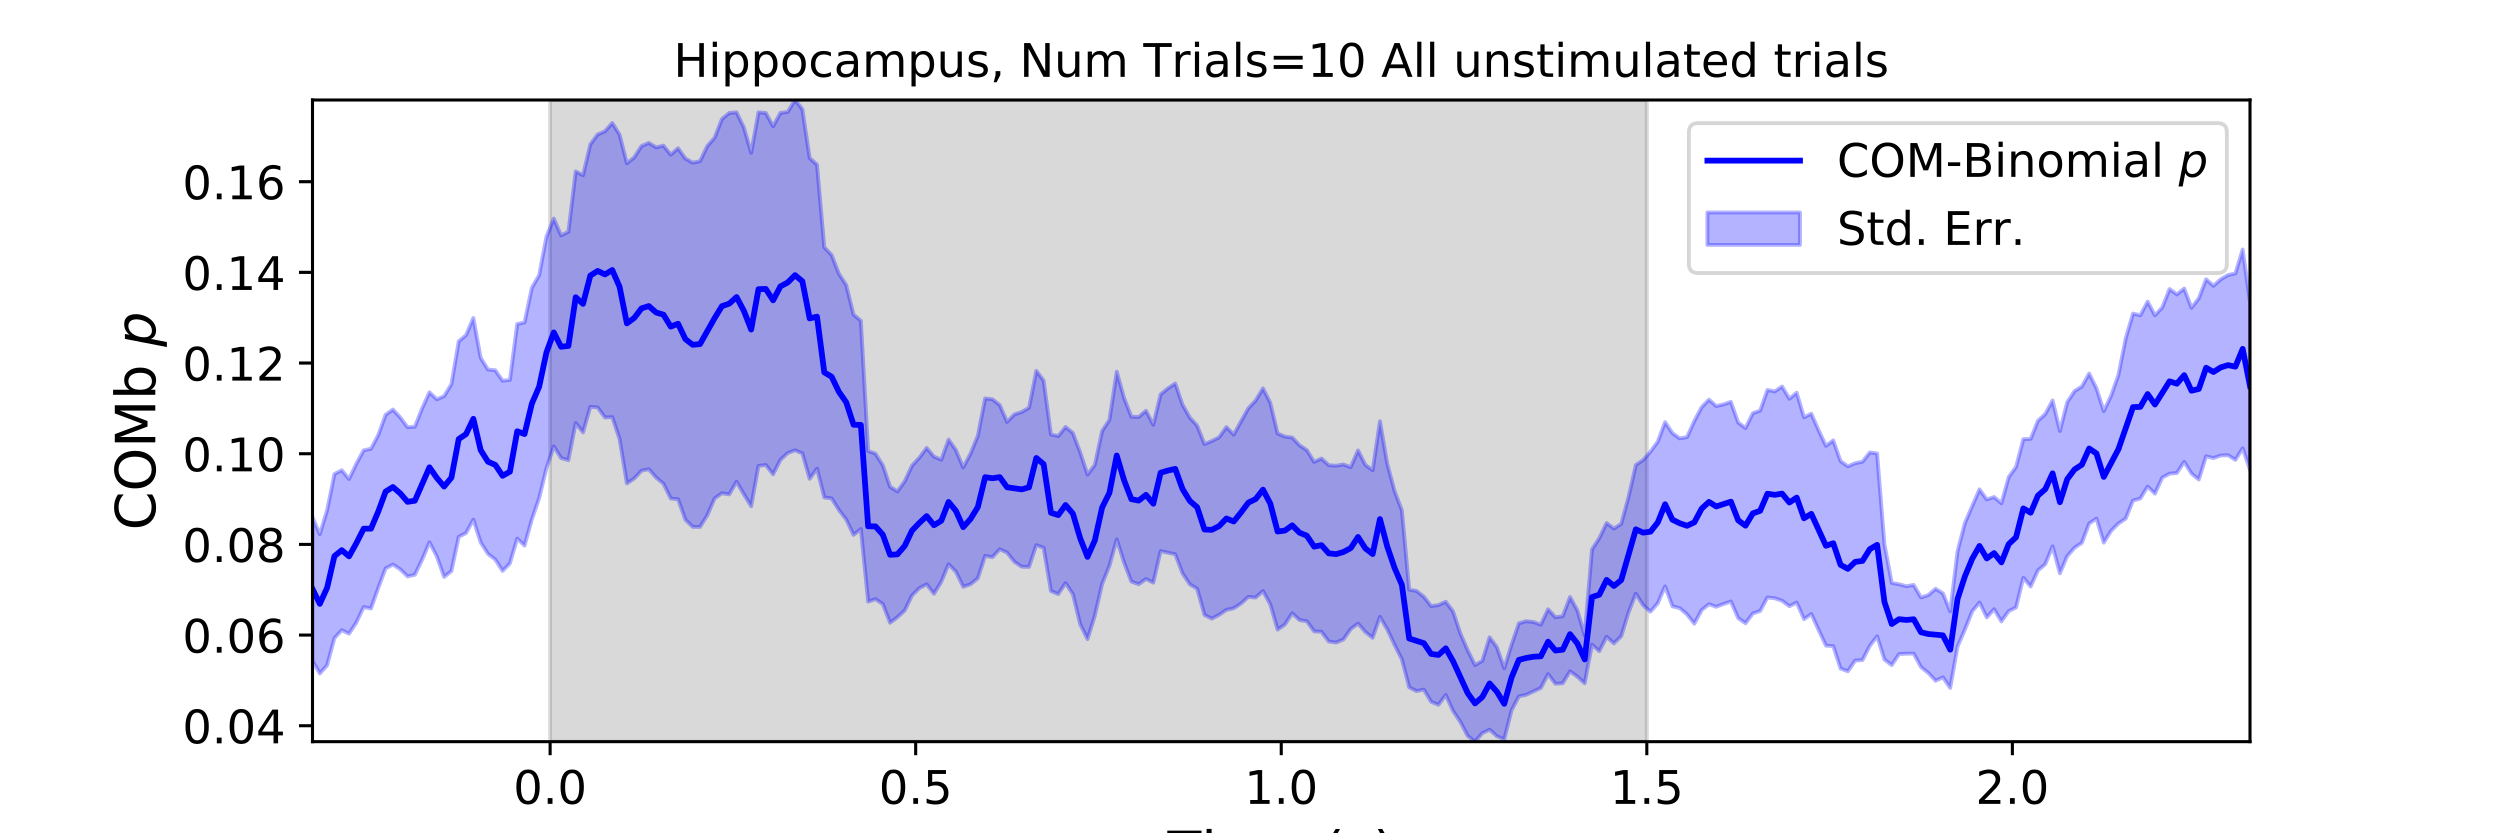 <?xml version="1.0" encoding="utf-8" standalone="no"?>
<!DOCTYPE svg PUBLIC "-//W3C//DTD SVG 1.1//EN"
  "http://www.w3.org/Graphics/SVG/1.1/DTD/svg11.dtd">
<!-- Created with matplotlib (https://matplotlib.org/) -->
<svg height="216pt" version="1.1" viewBox="0 0 648 216" width="648pt" xmlns="http://www.w3.org/2000/svg" xmlns:xlink="http://www.w3.org/1999/xlink">
 <defs>
  <style type="text/css">
*{stroke-linecap:butt;stroke-linejoin:round;}
  </style>
 </defs>
 <g id="figure_1">
  <g id="patch_1">
   <path d="M 0 216 
L 648 216 
L 648 0 
L 0 0 
z
" style="fill:#ffffff;"/>
  </g>
  <g id="axes_1">
   <g id="patch_2">
    <path d="M 81 192.24 
L 583.2 192.24 
L 583.2 25.92 
L 81 25.92 
z
" style="fill:#ffffff;"/>
   </g>
   <g id="PolyCollection_1">
    <defs>
     <path d="M 142.591 -23.76 
L 142.591 -190.08 
L 426.855 -190.08 
L 426.855 -23.76 
L 426.855 -23.76 
L 142.591 -23.76 
z
" id="m1a076226cf" style="stroke:#808080;stroke-opacity:0.3;"/>
    </defs>
    <g clip-path="url(#p43f2d71b60)">
     <use style="fill:#808080;fill-opacity:0.3;stroke:#808080;stroke-opacity:0.3;" x="0" xlink:href="#m1a076226cf" y="216"/>
    </g>
   </g>
   <g id="PolyCollection_2">
    <defs>
     <path d="M 81 -81.948 
L 81 -44.71 
L 82.895 -41.425 
L 84.79 -43.563 
L 86.685 -50.582 
L 88.58 -52.676 
L 90.475 -51.744 
L 92.371 -54.641 
L 94.266 -58.647 
L 96.161 -58.271 
L 98.056 -63.628 
L 99.951 -68.665 
L 101.846 -69.671 
L 103.741 -68.434 
L 105.636 -66.582 
L 107.531 -67.032 
L 109.426 -70.952 
L 111.322 -75.427 
L 113.217 -71.786 
L 115.112 -66.455 
L 117.007 -67.975 
L 118.902 -76.86 
L 120.797 -77.824 
L 122.692 -81.304 
L 124.587 -75.399 
L 126.482 -72.436 
L 128.377 -70.974 
L 130.272 -68.019 
L 132.168 -69.961 
L 134.063 -76.402 
L 135.958 -74.584 
L 137.853 -81.333 
L 139.748 -86.867 
L 141.643 -94.654 
L 143.538 -100.307 
L 145.433 -97.27 
L 147.328 -96.727 
L 149.223 -106.336 
L 151.118 -103.939 
L 153.014 -110.548 
L 154.909 -110.387 
L 156.804 -107.787 
L 158.699 -107.889 
L 160.594 -102.191 
L 162.489 -90.694 
L 164.384 -91.958 
L 166.279 -93.999 
L 168.174 -94.368 
L 170.069 -92.2 
L 171.965 -90.636 
L 173.86 -86.786 
L 175.755 -86.591 
L 177.65 -81.28 
L 179.545 -79.433 
L 181.44 -79.416 
L 183.335 -82.444 
L 185.23 -86.797 
L 187.125 -88.154 
L 189.02 -87.858 
L 190.915 -91.132 
L 192.811 -87.885 
L 194.706 -84.78 
L 196.601 -95.227 
L 198.496 -95.478 
L 200.391 -93.055 
L 202.286 -96.809 
L 204.181 -98.571 
L 206.076 -99.278 
L 207.971 -98.479 
L 209.866 -91.891 
L 211.762 -94.514 
L 213.657 -87.058 
L 215.552 -86.815 
L 217.447 -83.818 
L 219.342 -81.333 
L 221.237 -77.356 
L 223.132 -78.862 
L 225.027 -60.052 
L 226.922 -60.703 
L 228.817 -59.426 
L 230.712 -54.565 
L 232.608 -56.018 
L 234.503 -57.752 
L 236.398 -61.658 
L 238.293 -63.549 
L 240.188 -64.544 
L 242.083 -62.09 
L 243.978 -65.189 
L 245.873 -69.736 
L 247.768 -67.829 
L 249.663 -63.899 
L 251.558 -64.557 
L 253.454 -66.109 
L 255.349 -71.907 
L 257.244 -71.587 
L 259.139 -73.63 
L 261.034 -72.771 
L 262.929 -70.387 
L 264.824 -69.109 
L 266.719 -69.061 
L 268.614 -74.698 
L 270.509 -74.014 
L 272.405 -62.804 
L 274.3 -62.018 
L 276.195 -64.865 
L 278.09 -61.978 
L 279.985 -54.198 
L 281.88 -50.348 
L 283.775 -56.387 
L 285.67 -64.634 
L 287.565 -69.352 
L 289.46 -76.193 
L 291.355 -70.207 
L 293.251 -65.248 
L 295.146 -64.565 
L 297.041 -65.925 
L 298.936 -64.975 
L 300.831 -73.155 
L 302.726 -72.743 
L 304.621 -72.33 
L 306.516 -67.369 
L 308.411 -64.547 
L 310.306 -63.379 
L 312.202 -56.61 
L 314.097 -55.643 
L 315.992 -56.628 
L 317.887 -57.919 
L 319.782 -58.329 
L 321.677 -59.576 
L 323.572 -61.274 
L 325.467 -61.107 
L 327.362 -62.806 
L 329.257 -59.354 
L 331.152 -52.797 
L 333.048 -54.128 
L 334.943 -57.051 
L 336.838 -55.278 
L 338.733 -54.96 
L 340.628 -52.36 
L 342.523 -52.239 
L 344.418 -49.73 
L 346.313 -49.443 
L 348.208 -50.233 
L 350.103 -52.946 
L 351.998 -54.37 
L 353.894 -52.201 
L 355.789 -50.671 
L 357.684 -56.103 
L 359.579 -52.861 
L 361.474 -48.853 
L 363.369 -45.072 
L 365.264 -37.853 
L 367.159 -36.878 
L 369.054 -37.253 
L 370.949 -34.099 
L 372.845 -33.311 
L 374.74 -35.876 
L 376.635 -31.711 
L 378.53 -28.879 
L 380.425 -25.243 
L 382.32 -23.76 
L 384.215 -25.962 
L 386.11 -26.88 
L 388.005 -25.162 
L 389.9 -24.36 
L 391.795 -31.888 
L 393.691 -35.488 
L 395.586 -35.907 
L 397.481 -36.791 
L 399.376 -37.674 
L 401.271 -41.272 
L 403.166 -38.762 
L 405.061 -38.902 
L 406.956 -42.004 
L 408.851 -40.61 
L 410.746 -38.88 
L 412.642 -48.902 
L 414.537 -47.209 
L 416.432 -50.954 
L 418.327 -49.233 
L 420.222 -51.084 
L 422.117 -57.24 
L 424.012 -62.118 
L 425.907 -59.125 
L 427.802 -57.45 
L 429.697 -59.635 
L 431.592 -64.006 
L 433.488 -58.853 
L 435.383 -58.37 
L 437.278 -56.739 
L 439.173 -54.338 
L 441.068 -57.858 
L 442.963 -59.393 
L 444.858 -58.714 
L 446.753 -59.443 
L 448.648 -60.085 
L 450.543 -55.793 
L 452.438 -54.45 
L 454.334 -56.978 
L 456.229 -57.631 
L 458.124 -61.141 
L 460.019 -60.933 
L 461.914 -60.288 
L 463.809 -58.873 
L 465.704 -59.813 
L 467.599 -55.511 
L 469.494 -56.852 
L 471.389 -52.702 
L 473.285 -48.644 
L 475.18 -48.532 
L 477.075 -42.712 
L 478.97 -41.996 
L 480.865 -44.786 
L 482.76 -44.906 
L 484.655 -48.595 
L 486.55 -51.077 
L 488.445 -45.035 
L 490.34 -43.602 
L 492.235 -46.451 
L 494.131 -46.562 
L 496.026 -46.586 
L 497.921 -43.095 
L 499.816 -41.58 
L 501.711 -39.543 
L 503.606 -40.442 
L 505.501 -37.691 
L 507.396 -48.396 
L 509.291 -52.765 
L 511.186 -57.509 
L 513.082 -59.821 
L 514.977 -55.969 
L 516.872 -58.081 
L 518.767 -54.922 
L 520.662 -57.599 
L 522.557 -58.537 
L 524.452 -66.258 
L 526.347 -63.979 
L 528.242 -68.156 
L 530.137 -69.746 
L 532.032 -74.399 
L 533.928 -67.39 
L 535.823 -71.847 
L 537.718 -74.023 
L 539.613 -75.278 
L 541.508 -80.308 
L 543.403 -81.575 
L 545.298 -75.347 
L 547.193 -78.4 
L 549.088 -80.309 
L 550.983 -81.569 
L 552.878 -86.239 
L 554.774 -86.79 
L 556.669 -89.887 
L 558.564 -88.042 
L 560.459 -92.186 
L 562.354 -93.232 
L 564.249 -93.394 
L 566.144 -96.293 
L 568.039 -93.255 
L 569.934 -91.697 
L 571.829 -97.736 
L 573.725 -97.258 
L 575.62 -97.933 
L 577.515 -98.006 
L 579.41 -96.802 
L 581.305 -99.802 
L 583.2 -94.217 
L 583.2 -137.667 
L 583.2 -137.667 
L 581.305 -151.326 
L 579.41 -145.129 
L 577.515 -144.713 
L 575.62 -143.606 
L 573.725 -141.906 
L 571.829 -143.608 
L 569.934 -138.672 
L 568.039 -136.213 
L 566.144 -141.212 
L 564.249 -139.689 
L 562.354 -141.082 
L 560.459 -136.315 
L 558.564 -134.265 
L 556.669 -137.827 
L 554.774 -134.28 
L 552.878 -134.726 
L 550.983 -128.276 
L 549.088 -118.786 
L 547.193 -113.415 
L 545.298 -109.435 
L 543.403 -115.353 
L 541.508 -119.179 
L 539.613 -115.806 
L 537.718 -114.624 
L 535.823 -111.727 
L 533.928 -104.289 
L 532.032 -112.205 
L 530.137 -108.676 
L 528.242 -106.944 
L 526.347 -102.247 
L 524.452 -102.167 
L 522.557 -94.974 
L 520.662 -92.349 
L 518.767 -85.546 
L 516.872 -87.175 
L 514.977 -86.542 
L 513.082 -89.148 
L 511.186 -84.799 
L 509.291 -80.392 
L 507.396 -73.113 
L 505.501 -57.539 
L 503.606 -62.198 
L 501.711 -63.391 
L 499.816 -61.744 
L 497.921 -61.144 
L 496.026 -64.391 
L 494.131 -64.054 
L 492.235 -64.57 
L 490.34 -64.913 
L 488.445 -74.945 
L 486.55 -98.464 
L 484.655 -98.726 
L 482.76 -96.328 
L 480.865 -95.932 
L 478.97 -95.129 
L 477.075 -96.48 
L 475.18 -101.855 
L 473.285 -100.436 
L 471.389 -104.481 
L 469.494 -108.757 
L 467.599 -107.826 
L 465.704 -114.219 
L 463.809 -112.637 
L 461.914 -115.825 
L 460.019 -114.539 
L 458.124 -114.918 
L 456.229 -109.561 
L 454.334 -108.895 
L 452.438 -105.051 
L 450.543 -106.466 
L 448.648 -111.841 
L 446.753 -111.185 
L 444.858 -110.74 
L 442.963 -112.419 
L 441.068 -110.469 
L 439.173 -106.886 
L 437.278 -102.697 
L 435.383 -102.372 
L 433.488 -103.741 
L 431.592 -106.579 
L 429.697 -101.532 
L 427.802 -98.925 
L 425.907 -96.756 
L 424.012 -95.475 
L 422.117 -87.194 
L 420.222 -80.209 
L 418.327 -79 
L 416.432 -80.427 
L 414.537 -76.501 
L 412.642 -73.571 
L 410.746 -51.286 
L 408.851 -57.792 
L 406.956 -61.257 
L 405.061 -56.289 
L 403.166 -56.002 
L 401.271 -58.076 
L 399.376 -54.085 
L 397.481 -54.773 
L 395.586 -54.994 
L 393.691 -54.427 
L 391.795 -48.89 
L 389.9 -42.786 
L 388.005 -48.218 
L 386.11 -50.814 
L 384.215 -44.715 
L 382.32 -43.608 
L 380.425 -47.453 
L 378.53 -51.813 
L 376.635 -57.504 
L 374.74 -60.031 
L 372.845 -59.163 
L 370.949 -58.908 
L 369.054 -61.331 
L 367.159 -62.831 
L 365.264 -63.143 
L 363.369 -83.709 
L 361.474 -88.723 
L 359.579 -95.785 
L 357.684 -106.801 
L 355.789 -94.115 
L 353.894 -95.523 
L 351.998 -99.255 
L 350.103 -94.899 
L 348.208 -95.611 
L 346.313 -95.291 
L 344.418 -95.414 
L 342.523 -97.157 
L 340.628 -96.266 
L 338.733 -99.328 
L 336.838 -100.577 
L 334.943 -102.606 
L 333.048 -102.826 
L 331.152 -103.657 
L 329.257 -111.598 
L 327.362 -115.339 
L 325.467 -112.191 
L 323.572 -110.16 
L 321.677 -106.788 
L 319.782 -103.343 
L 317.887 -105.297 
L 315.992 -102.643 
L 314.097 -101.682 
L 312.202 -100.896 
L 310.306 -105.673 
L 308.411 -107.749 
L 306.516 -111.085 
L 304.621 -116.596 
L 302.726 -115.331 
L 300.831 -113.776 
L 298.936 -105.908 
L 297.041 -109.542 
L 295.146 -107.92 
L 293.251 -107.991 
L 291.355 -112.863 
L 289.46 -119.661 
L 287.565 -107.168 
L 285.67 -104.279 
L 283.775 -95.462 
L 281.88 -92.985 
L 279.985 -98.756 
L 278.09 -103.775 
L 276.195 -105.323 
L 274.3 -102.963 
L 272.405 -103.381 
L 270.509 -117.357 
L 268.614 -119.88 
L 266.719 -110.311 
L 264.824 -109.199 
L 262.929 -108.579 
L 261.034 -106.632 
L 259.139 -111.011 
L 257.244 -112.497 
L 255.349 -112.72 
L 253.454 -103.043 
L 251.558 -98.406 
L 249.663 -94.838 
L 247.768 -99.35 
L 245.873 -102.048 
L 243.978 -96.847 
L 242.083 -97.634 
L 240.188 -99.896 
L 238.293 -97.365 
L 236.398 -95.307 
L 234.503 -91.256 
L 232.608 -88.615 
L 230.712 -89.83 
L 228.817 -95.425 
L 226.922 -98.422 
L 225.027 -99.112 
L 223.132 -132.857 
L 221.237 -134.466 
L 219.342 -142.094 
L 217.447 -145.056 
L 215.552 -149.906 
L 213.657 -151.896 
L 211.762 -173.325 
L 209.866 -175.04 
L 207.971 -187.701 
L 206.076 -190.08 
L 204.181 -186.986 
L 202.286 -186.73 
L 200.391 -183.269 
L 198.496 -186.728 
L 196.601 -186.87 
L 194.706 -176.393 
L 192.811 -182.972 
L 190.915 -186.877 
L 189.02 -186.721 
L 187.125 -185.14 
L 185.23 -180.302 
L 183.335 -178.14 
L 181.44 -174.204 
L 179.545 -173.831 
L 177.65 -174.91 
L 175.755 -177.577 
L 173.86 -175.898 
L 171.965 -178.258 
L 170.069 -177.789 
L 168.174 -178.971 
L 166.279 -178.141 
L 164.384 -175.201 
L 162.489 -173.658 
L 160.594 -181.111 
L 158.699 -184.129 
L 156.804 -181.96 
L 154.909 -181.157 
L 153.014 -178.577 
L 151.118 -170.556 
L 149.223 -171.572 
L 147.328 -155.935 
L 145.433 -154.982 
L 143.538 -159.355 
L 141.643 -154.677 
L 139.748 -144.678 
L 137.853 -141.392 
L 135.958 -132.413 
L 134.063 -132.026 
L 132.168 -117.523 
L 130.272 -117.321 
L 128.377 -120.044 
L 126.482 -120.208 
L 124.587 -123.279 
L 122.692 -133.572 
L 120.797 -129.125 
L 118.902 -127.535 
L 117.007 -116.429 
L 115.112 -113.322 
L 113.217 -112.486 
L 111.322 -114.32 
L 109.426 -110.16 
L 107.531 -105.401 
L 105.636 -105.268 
L 103.741 -107.806 
L 101.846 -109.853 
L 99.951 -108.495 
L 98.056 -103.254 
L 96.161 -99.674 
L 94.266 -99.284 
L 92.371 -95.806 
L 90.475 -91.846 
L 88.58 -94.112 
L 86.685 -93.133 
L 84.79 -83.753 
L 82.895 -77.549 
L 81 -81.948 
z
" id="md88e05954c" style="stroke:#0000ff;stroke-opacity:0.3;"/>
    </defs>
    <g clip-path="url(#p43f2d71b60)">
     <use style="fill:#0000ff;fill-opacity:0.3;stroke:#0000ff;stroke-opacity:0.3;" x="0" xlink:href="#md88e05954c" y="216"/>
    </g>
   </g>
   <g id="matplotlib.axis_1">
    <g id="xtick_1">
     <g id="line2d_1">
      <defs>
       <path d="M 0 0 
L 0 3.5 
" id="m28ac1deaf9" style="stroke:#000000;stroke-width:0.8;"/>
      </defs>
      <g>
       <use style="stroke:#000000;stroke-width:0.8;" x="142.591" xlink:href="#m28ac1deaf9" y="192.24"/>
      </g>
     </g>
     <g id="text_1">
      <!-- 0.0 -->
      <defs>
       <path d="M 31.781 66.406 
Q 24.172 66.406 20.328 58.906 
Q 16.5 51.422 16.5 36.375 
Q 16.5 21.391 20.328 13.891 
Q 24.172 6.391 31.781 6.391 
Q 39.453 6.391 43.281 13.891 
Q 47.125 21.391 47.125 36.375 
Q 47.125 51.422 43.281 58.906 
Q 39.453 66.406 31.781 66.406 
z
M 31.781 74.219 
Q 44.047 74.219 50.516 64.516 
Q 56.984 54.828 56.984 36.375 
Q 56.984 17.969 50.516 8.266 
Q 44.047 -1.422 31.781 -1.422 
Q 19.531 -1.422 13.062 8.266 
Q 6.594 17.969 6.594 36.375 
Q 6.594 54.828 13.062 64.516 
Q 19.531 74.219 31.781 74.219 
z
" id="DejaVuSans-48"/>
       <path d="M 10.688 12.406 
L 21 12.406 
L 21 0 
L 10.688 0 
z
" id="DejaVuSans-46"/>
      </defs>
      <g transform="translate(133.049 208.358)scale(0.12 -0.12)">
       <use xlink:href="#DejaVuSans-48"/>
       <use x="63.623" xlink:href="#DejaVuSans-46"/>
       <use x="95.41" xlink:href="#DejaVuSans-48"/>
      </g>
     </g>
    </g>
    <g id="xtick_2">
     <g id="line2d_2">
      <g>
       <use style="stroke:#000000;stroke-width:0.8;" x="237.345" xlink:href="#m28ac1deaf9" y="192.24"/>
      </g>
     </g>
     <g id="text_2">
      <!-- 0.5 -->
      <defs>
       <path d="M 10.797 72.906 
L 49.516 72.906 
L 49.516 64.594 
L 19.828 64.594 
L 19.828 46.734 
Q 21.969 47.469 24.109 47.828 
Q 26.266 48.188 28.422 48.188 
Q 40.625 48.188 47.75 41.5 
Q 54.891 34.812 54.891 23.391 
Q 54.891 11.625 47.562 5.094 
Q 40.234 -1.422 26.906 -1.422 
Q 22.312 -1.422 17.547 -0.641 
Q 12.797 0.141 7.719 1.703 
L 7.719 11.625 
Q 12.109 9.234 16.797 8.062 
Q 21.484 6.891 26.703 6.891 
Q 35.156 6.891 40.078 11.328 
Q 45.016 15.766 45.016 23.391 
Q 45.016 31 40.078 35.438 
Q 35.156 39.891 26.703 39.891 
Q 22.75 39.891 18.812 39.016 
Q 14.891 38.141 10.797 36.281 
z
" id="DejaVuSans-53"/>
      </defs>
      <g transform="translate(227.803 208.358)scale(0.12 -0.12)">
       <use xlink:href="#DejaVuSans-48"/>
       <use x="63.623" xlink:href="#DejaVuSans-46"/>
       <use x="95.41" xlink:href="#DejaVuSans-53"/>
      </g>
     </g>
    </g>
    <g id="xtick_3">
     <g id="line2d_3">
      <g>
       <use style="stroke:#000000;stroke-width:0.8;" x="332.1" xlink:href="#m28ac1deaf9" y="192.24"/>
      </g>
     </g>
     <g id="text_3">
      <!-- 1.0 -->
      <defs>
       <path d="M 12.406 8.297 
L 28.516 8.297 
L 28.516 63.922 
L 10.984 60.406 
L 10.984 69.391 
L 28.422 72.906 
L 38.281 72.906 
L 38.281 8.297 
L 54.391 8.297 
L 54.391 0 
L 12.406 0 
z
" id="DejaVuSans-49"/>
      </defs>
      <g transform="translate(322.558 208.358)scale(0.12 -0.12)">
       <use xlink:href="#DejaVuSans-49"/>
       <use x="63.623" xlink:href="#DejaVuSans-46"/>
       <use x="95.41" xlink:href="#DejaVuSans-48"/>
      </g>
     </g>
    </g>
    <g id="xtick_4">
     <g id="line2d_4">
      <g>
       <use style="stroke:#000000;stroke-width:0.8;" x="426.855" xlink:href="#m28ac1deaf9" y="192.24"/>
      </g>
     </g>
     <g id="text_4">
      <!-- 1.5 -->
      <g transform="translate(417.313 208.358)scale(0.12 -0.12)">
       <use xlink:href="#DejaVuSans-49"/>
       <use x="63.623" xlink:href="#DejaVuSans-46"/>
       <use x="95.41" xlink:href="#DejaVuSans-53"/>
      </g>
     </g>
    </g>
    <g id="xtick_5">
     <g id="line2d_5">
      <g>
       <use style="stroke:#000000;stroke-width:0.8;" x="521.609" xlink:href="#m28ac1deaf9" y="192.24"/>
      </g>
     </g>
     <g id="text_5">
      <!-- 2.0 -->
      <defs>
       <path d="M 19.188 8.297 
L 53.609 8.297 
L 53.609 0 
L 7.328 0 
L 7.328 8.297 
Q 12.938 14.109 22.625 23.891 
Q 32.328 33.688 34.812 36.531 
Q 39.547 41.844 41.422 45.531 
Q 43.312 49.219 43.312 52.781 
Q 43.312 58.594 39.234 62.25 
Q 35.156 65.922 28.609 65.922 
Q 23.969 65.922 18.812 64.312 
Q 13.672 62.703 7.812 59.422 
L 7.812 69.391 
Q 13.766 71.781 18.938 73 
Q 24.125 74.219 28.422 74.219 
Q 39.75 74.219 46.484 68.547 
Q 53.219 62.891 53.219 53.422 
Q 53.219 48.922 51.531 44.891 
Q 49.859 40.875 45.406 35.406 
Q 44.188 33.984 37.641 27.219 
Q 31.109 20.453 19.188 8.297 
z
" id="DejaVuSans-50"/>
      </defs>
      <g transform="translate(512.068 208.358)scale(0.12 -0.12)">
       <use xlink:href="#DejaVuSans-50"/>
       <use x="63.623" xlink:href="#DejaVuSans-46"/>
       <use x="95.41" xlink:href="#DejaVuSans-48"/>
      </g>
     </g>
    </g>
    <g id="text_6">
     <!-- Time (s) -->
     <defs>
      <path d="M -0.297 72.906 
L 61.375 72.906 
L 61.375 64.594 
L 35.5 64.594 
L 35.5 0 
L 25.594 0 
L 25.594 64.594 
L -0.297 64.594 
z
" id="DejaVuSans-84"/>
      <path d="M 9.422 54.688 
L 18.406 54.688 
L 18.406 0 
L 9.422 0 
z
M 9.422 75.984 
L 18.406 75.984 
L 18.406 64.594 
L 9.422 64.594 
z
" id="DejaVuSans-105"/>
      <path d="M 52 44.188 
Q 55.375 50.25 60.062 53.125 
Q 64.75 56 71.094 56 
Q 79.641 56 84.281 50.016 
Q 88.922 44.047 88.922 33.016 
L 88.922 0 
L 79.891 0 
L 79.891 32.719 
Q 79.891 40.578 77.094 44.375 
Q 74.312 48.188 68.609 48.188 
Q 61.625 48.188 57.562 43.547 
Q 53.516 38.922 53.516 30.906 
L 53.516 0 
L 44.484 0 
L 44.484 32.719 
Q 44.484 40.625 41.703 44.406 
Q 38.922 48.188 33.109 48.188 
Q 26.219 48.188 22.156 43.531 
Q 18.109 38.875 18.109 30.906 
L 18.109 0 
L 9.078 0 
L 9.078 54.688 
L 18.109 54.688 
L 18.109 46.188 
Q 21.188 51.219 25.484 53.609 
Q 29.781 56 35.688 56 
Q 41.656 56 45.828 52.969 
Q 50 49.953 52 44.188 
z
" id="DejaVuSans-109"/>
      <path d="M 56.203 29.594 
L 56.203 25.203 
L 14.891 25.203 
Q 15.484 15.922 20.484 11.062 
Q 25.484 6.203 34.422 6.203 
Q 39.594 6.203 44.453 7.469 
Q 49.312 8.734 54.109 11.281 
L 54.109 2.781 
Q 49.266 0.734 44.188 -0.344 
Q 39.109 -1.422 33.891 -1.422 
Q 20.797 -1.422 13.156 6.188 
Q 5.516 13.812 5.516 26.812 
Q 5.516 40.234 12.766 48.109 
Q 20.016 56 32.328 56 
Q 43.359 56 49.781 48.891 
Q 56.203 41.797 56.203 29.594 
z
M 47.219 32.234 
Q 47.125 39.594 43.094 43.984 
Q 39.062 48.391 32.422 48.391 
Q 24.906 48.391 20.391 44.141 
Q 15.875 39.891 15.188 32.172 
z
" id="DejaVuSans-101"/>
      <path id="DejaVuSans-32"/>
      <path d="M 31 75.875 
Q 24.469 64.656 21.281 53.656 
Q 18.109 42.672 18.109 31.391 
Q 18.109 20.125 21.312 9.062 
Q 24.516 -2 31 -13.188 
L 23.188 -13.188 
Q 15.875 -1.703 12.234 9.375 
Q 8.594 20.453 8.594 31.391 
Q 8.594 42.281 12.203 53.312 
Q 15.828 64.359 23.188 75.875 
z
" id="DejaVuSans-40"/>
      <path d="M 44.281 53.078 
L 44.281 44.578 
Q 40.484 46.531 36.375 47.5 
Q 32.281 48.484 27.875 48.484 
Q 21.188 48.484 17.844 46.438 
Q 14.5 44.391 14.5 40.281 
Q 14.5 37.156 16.891 35.375 
Q 19.281 33.594 26.516 31.984 
L 29.594 31.297 
Q 39.156 29.25 43.188 25.516 
Q 47.219 21.781 47.219 15.094 
Q 47.219 7.469 41.188 3.016 
Q 35.156 -1.422 24.609 -1.422 
Q 20.219 -1.422 15.453 -0.562 
Q 10.688 0.297 5.422 2 
L 5.422 11.281 
Q 10.406 8.688 15.234 7.391 
Q 20.062 6.109 24.812 6.109 
Q 31.156 6.109 34.562 8.281 
Q 37.984 10.453 37.984 14.406 
Q 37.984 18.062 35.516 20.016 
Q 33.062 21.969 24.703 23.781 
L 21.578 24.516 
Q 13.234 26.266 9.516 29.906 
Q 5.812 33.547 5.812 39.891 
Q 5.812 47.609 11.281 51.797 
Q 16.75 56 26.812 56 
Q 31.781 56 36.172 55.266 
Q 40.578 54.547 44.281 53.078 
z
" id="DejaVuSans-115"/>
      <path d="M 8.016 75.875 
L 15.828 75.875 
Q 23.141 64.359 26.781 53.312 
Q 30.422 42.281 30.422 31.391 
Q 30.422 20.453 26.781 9.375 
Q 23.141 -1.703 15.828 -13.188 
L 8.016 -13.188 
Q 14.5 -2 17.703 9.062 
Q 20.906 20.125 20.906 31.391 
Q 20.906 42.672 17.703 53.656 
Q 14.5 64.656 8.016 75.875 
z
" id="DejaVuSans-41"/>
     </defs>
     <g transform="translate(302.605 225.796)scale(0.144 -0.144)">
      <use xlink:href="#DejaVuSans-84"/>
      <use x="61.037" xlink:href="#DejaVuSans-105"/>
      <use x="88.82" xlink:href="#DejaVuSans-109"/>
      <use x="186.232" xlink:href="#DejaVuSans-101"/>
      <use x="247.756" xlink:href="#DejaVuSans-32"/>
      <use x="279.543" xlink:href="#DejaVuSans-40"/>
      <use x="318.557" xlink:href="#DejaVuSans-115"/>
      <use x="370.656" xlink:href="#DejaVuSans-41"/>
     </g>
    </g>
   </g>
   <g id="matplotlib.axis_2">
    <g id="ytick_1">
     <g id="line2d_6">
      <defs>
       <path d="M 0 0 
L -3.5 0 
" id="md3f46fb624" style="stroke:#000000;stroke-width:0.8;"/>
      </defs>
      <g>
       <use style="stroke:#000000;stroke-width:0.8;" x="81" xlink:href="#md3f46fb624" y="188.112"/>
      </g>
     </g>
     <g id="text_7">
      <!-- 0.04 -->
      <defs>
       <path d="M 37.797 64.312 
L 12.891 25.391 
L 37.797 25.391 
z
M 35.203 72.906 
L 47.609 72.906 
L 47.609 25.391 
L 58.016 25.391 
L 58.016 17.188 
L 47.609 17.188 
L 47.609 0 
L 37.797 0 
L 37.797 17.188 
L 4.891 17.188 
L 4.891 26.703 
z
" id="DejaVuSans-52"/>
      </defs>
      <g transform="translate(47.281 192.671)scale(0.12 -0.12)">
       <use xlink:href="#DejaVuSans-48"/>
       <use x="63.623" xlink:href="#DejaVuSans-46"/>
       <use x="95.41" xlink:href="#DejaVuSans-48"/>
       <use x="159.033" xlink:href="#DejaVuSans-52"/>
      </g>
     </g>
    </g>
    <g id="ytick_2">
     <g id="line2d_7">
      <g>
       <use style="stroke:#000000;stroke-width:0.8;" x="81" xlink:href="#md3f46fb624" y="164.609"/>
      </g>
     </g>
     <g id="text_8">
      <!-- 0.06 -->
      <defs>
       <path d="M 33.016 40.375 
Q 26.375 40.375 22.484 35.828 
Q 18.609 31.297 18.609 23.391 
Q 18.609 15.531 22.484 10.953 
Q 26.375 6.391 33.016 6.391 
Q 39.656 6.391 43.531 10.953 
Q 47.406 15.531 47.406 23.391 
Q 47.406 31.297 43.531 35.828 
Q 39.656 40.375 33.016 40.375 
z
M 52.594 71.297 
L 52.594 62.312 
Q 48.875 64.062 45.094 64.984 
Q 41.312 65.922 37.594 65.922 
Q 27.828 65.922 22.672 59.328 
Q 17.531 52.734 16.797 39.406 
Q 19.672 43.656 24.016 45.922 
Q 28.375 48.188 33.594 48.188 
Q 44.578 48.188 50.953 41.516 
Q 57.328 34.859 57.328 23.391 
Q 57.328 12.156 50.688 5.359 
Q 44.047 -1.422 33.016 -1.422 
Q 20.359 -1.422 13.672 8.266 
Q 6.984 17.969 6.984 36.375 
Q 6.984 53.656 15.188 63.938 
Q 23.391 74.219 37.203 74.219 
Q 40.922 74.219 44.703 73.484 
Q 48.484 72.75 52.594 71.297 
z
" id="DejaVuSans-54"/>
      </defs>
      <g transform="translate(47.281 169.168)scale(0.12 -0.12)">
       <use xlink:href="#DejaVuSans-48"/>
       <use x="63.623" xlink:href="#DejaVuSans-46"/>
       <use x="95.41" xlink:href="#DejaVuSans-48"/>
       <use x="159.033" xlink:href="#DejaVuSans-54"/>
      </g>
     </g>
    </g>
    <g id="ytick_3">
     <g id="line2d_8">
      <g>
       <use style="stroke:#000000;stroke-width:0.8;" x="81" xlink:href="#md3f46fb624" y="141.106"/>
      </g>
     </g>
     <g id="text_9">
      <!-- 0.08 -->
      <defs>
       <path d="M 31.781 34.625 
Q 24.75 34.625 20.719 30.859 
Q 16.703 27.094 16.703 20.516 
Q 16.703 13.922 20.719 10.156 
Q 24.75 6.391 31.781 6.391 
Q 38.812 6.391 42.859 10.172 
Q 46.922 13.969 46.922 20.516 
Q 46.922 27.094 42.891 30.859 
Q 38.875 34.625 31.781 34.625 
z
M 21.922 38.812 
Q 15.578 40.375 12.031 44.719 
Q 8.5 49.078 8.5 55.328 
Q 8.5 64.062 14.719 69.141 
Q 20.953 74.219 31.781 74.219 
Q 42.672 74.219 48.875 69.141 
Q 55.078 64.062 55.078 55.328 
Q 55.078 49.078 51.531 44.719 
Q 48 40.375 41.703 38.812 
Q 48.828 37.156 52.797 32.312 
Q 56.781 27.484 56.781 20.516 
Q 56.781 9.906 50.312 4.234 
Q 43.844 -1.422 31.781 -1.422 
Q 19.734 -1.422 13.25 4.234 
Q 6.781 9.906 6.781 20.516 
Q 6.781 27.484 10.781 32.312 
Q 14.797 37.156 21.922 38.812 
z
M 18.312 54.391 
Q 18.312 48.734 21.844 45.562 
Q 25.391 42.391 31.781 42.391 
Q 38.141 42.391 41.719 45.562 
Q 45.312 48.734 45.312 54.391 
Q 45.312 60.062 41.719 63.234 
Q 38.141 66.406 31.781 66.406 
Q 25.391 66.406 21.844 63.234 
Q 18.312 60.062 18.312 54.391 
z
" id="DejaVuSans-56"/>
      </defs>
      <g transform="translate(47.281 145.665)scale(0.12 -0.12)">
       <use xlink:href="#DejaVuSans-48"/>
       <use x="63.623" xlink:href="#DejaVuSans-46"/>
       <use x="95.41" xlink:href="#DejaVuSans-48"/>
       <use x="159.033" xlink:href="#DejaVuSans-56"/>
      </g>
     </g>
    </g>
    <g id="ytick_4">
     <g id="line2d_9">
      <g>
       <use style="stroke:#000000;stroke-width:0.8;" x="81" xlink:href="#md3f46fb624" y="117.603"/>
      </g>
     </g>
     <g id="text_10">
      <!-- 0.10 -->
      <g transform="translate(47.281 122.162)scale(0.12 -0.12)">
       <use xlink:href="#DejaVuSans-48"/>
       <use x="63.623" xlink:href="#DejaVuSans-46"/>
       <use x="95.41" xlink:href="#DejaVuSans-49"/>
       <use x="159.033" xlink:href="#DejaVuSans-48"/>
      </g>
     </g>
    </g>
    <g id="ytick_5">
     <g id="line2d_10">
      <g>
       <use style="stroke:#000000;stroke-width:0.8;" x="81" xlink:href="#md3f46fb624" y="94.1"/>
      </g>
     </g>
     <g id="text_11">
      <!-- 0.12 -->
      <g transform="translate(47.281 98.659)scale(0.12 -0.12)">
       <use xlink:href="#DejaVuSans-48"/>
       <use x="63.623" xlink:href="#DejaVuSans-46"/>
       <use x="95.41" xlink:href="#DejaVuSans-49"/>
       <use x="159.033" xlink:href="#DejaVuSans-50"/>
      </g>
     </g>
    </g>
    <g id="ytick_6">
     <g id="line2d_11">
      <g>
       <use style="stroke:#000000;stroke-width:0.8;" x="81" xlink:href="#md3f46fb624" y="70.597"/>
      </g>
     </g>
     <g id="text_12">
      <!-- 0.14 -->
      <g transform="translate(47.281 75.156)scale(0.12 -0.12)">
       <use xlink:href="#DejaVuSans-48"/>
       <use x="63.623" xlink:href="#DejaVuSans-46"/>
       <use x="95.41" xlink:href="#DejaVuSans-49"/>
       <use x="159.033" xlink:href="#DejaVuSans-52"/>
      </g>
     </g>
    </g>
    <g id="ytick_7">
     <g id="line2d_12">
      <g>
       <use style="stroke:#000000;stroke-width:0.8;" x="81" xlink:href="#md3f46fb624" y="47.094"/>
      </g>
     </g>
     <g id="text_13">
      <!-- 0.16 -->
      <g transform="translate(47.281 51.653)scale(0.12 -0.12)">
       <use xlink:href="#DejaVuSans-48"/>
       <use x="63.623" xlink:href="#DejaVuSans-46"/>
       <use x="95.41" xlink:href="#DejaVuSans-49"/>
       <use x="159.033" xlink:href="#DejaVuSans-54"/>
      </g>
     </g>
    </g>
    <g id="text_14">
     <!-- COMb $p$ -->
     <defs>
      <path d="M 64.406 67.281 
L 64.406 56.891 
Q 59.422 61.531 53.781 63.812 
Q 48.141 66.109 41.797 66.109 
Q 29.297 66.109 22.656 58.469 
Q 16.016 50.828 16.016 36.375 
Q 16.016 21.969 22.656 14.328 
Q 29.297 6.688 41.797 6.688 
Q 48.141 6.688 53.781 8.984 
Q 59.422 11.281 64.406 15.922 
L 64.406 5.609 
Q 59.234 2.094 53.438 0.328 
Q 47.656 -1.422 41.219 -1.422 
Q 24.656 -1.422 15.125 8.703 
Q 5.609 18.844 5.609 36.375 
Q 5.609 53.953 15.125 64.078 
Q 24.656 74.219 41.219 74.219 
Q 47.75 74.219 53.531 72.484 
Q 59.328 70.75 64.406 67.281 
z
" id="DejaVuSans-67"/>
      <path d="M 39.406 66.219 
Q 28.656 66.219 22.328 58.203 
Q 16.016 50.203 16.016 36.375 
Q 16.016 22.609 22.328 14.594 
Q 28.656 6.594 39.406 6.594 
Q 50.141 6.594 56.422 14.594 
Q 62.703 22.609 62.703 36.375 
Q 62.703 50.203 56.422 58.203 
Q 50.141 66.219 39.406 66.219 
z
M 39.406 74.219 
Q 54.734 74.219 63.906 63.938 
Q 73.094 53.656 73.094 36.375 
Q 73.094 19.141 63.906 8.859 
Q 54.734 -1.422 39.406 -1.422 
Q 24.031 -1.422 14.812 8.828 
Q 5.609 19.094 5.609 36.375 
Q 5.609 53.656 14.812 63.938 
Q 24.031 74.219 39.406 74.219 
z
" id="DejaVuSans-79"/>
      <path d="M 9.812 72.906 
L 24.516 72.906 
L 43.109 23.297 
L 61.812 72.906 
L 76.516 72.906 
L 76.516 0 
L 66.891 0 
L 66.891 64.016 
L 48.094 14.016 
L 38.188 14.016 
L 19.391 64.016 
L 19.391 0 
L 9.812 0 
z
" id="DejaVuSans-77"/>
      <path d="M 48.688 27.297 
Q 48.688 37.203 44.609 42.844 
Q 40.531 48.484 33.406 48.484 
Q 26.266 48.484 22.188 42.844 
Q 18.109 37.203 18.109 27.297 
Q 18.109 17.391 22.188 11.75 
Q 26.266 6.109 33.406 6.109 
Q 40.531 6.109 44.609 11.75 
Q 48.688 17.391 48.688 27.297 
z
M 18.109 46.391 
Q 20.953 51.266 25.266 53.625 
Q 29.594 56 35.594 56 
Q 45.562 56 51.781 48.094 
Q 58.016 40.188 58.016 27.297 
Q 58.016 14.406 51.781 6.484 
Q 45.562 -1.422 35.594 -1.422 
Q 29.594 -1.422 25.266 0.953 
Q 20.953 3.328 18.109 8.203 
L 18.109 0 
L 9.078 0 
L 9.078 75.984 
L 18.109 75.984 
z
" id="DejaVuSans-98"/>
      <path d="M 49.609 33.688 
Q 49.609 40.875 46.484 44.672 
Q 43.359 48.484 37.5 48.484 
Q 33.5 48.484 29.859 46.438 
Q 26.219 44.391 23.391 40.484 
Q 20.609 36.625 18.938 31.156 
Q 17.281 25.688 17.281 20.312 
Q 17.281 13.484 20.406 9.797 
Q 23.531 6.109 29.297 6.109 
Q 33.547 6.109 37.188 8.109 
Q 40.828 10.109 43.406 13.922 
Q 46.188 17.922 47.891 23.344 
Q 49.609 28.766 49.609 33.688 
z
M 21.781 46.391 
Q 25.391 51.125 30.297 53.562 
Q 35.203 56 41.219 56 
Q 49.609 56 54.25 50.5 
Q 58.891 45.016 58.891 35.109 
Q 58.891 27 56 19.656 
Q 53.125 12.312 47.703 6.5 
Q 44.094 2.641 39.547 0.609 
Q 35.016 -1.422 29.984 -1.422 
Q 24.172 -1.422 20.219 1 
Q 16.266 3.422 14.312 8.203 
L 8.688 -20.797 
L -0.297 -20.797 
L 14.406 54.688 
L 23.391 54.688 
z
" id="DejaVuSans-Oblique-112"/>
     </defs>
     <g transform="translate(40.257 137.448)rotate(-90)scale(0.144 -0.144)">
      <use transform="translate(0 0.016)" xlink:href="#DejaVuSans-67"/>
      <use transform="translate(69.824 0.016)" xlink:href="#DejaVuSans-79"/>
      <use transform="translate(148.535 0.016)" xlink:href="#DejaVuSans-77"/>
      <use transform="translate(234.814 0.016)" xlink:href="#DejaVuSans-98"/>
      <use transform="translate(298.291 0.016)" xlink:href="#DejaVuSans-32"/>
      <use transform="translate(330.078 0.016)" xlink:href="#DejaVuSans-Oblique-112"/>
     </g>
    </g>
   </g>
   <g id="line2d_13">
    <path clip-path="url(#p43f2d71b60)" d="M 81 152.671 
L 82.895 156.513 
L 84.79 152.342 
L 86.685 144.142 
L 88.58 142.606 
L 90.475 144.205 
L 92.371 140.777 
L 94.266 137.034 
L 96.161 137.027 
L 98.056 132.559 
L 99.951 127.42 
L 101.846 126.238 
L 103.741 127.88 
L 105.636 130.075 
L 107.531 129.783 
L 111.322 121.126 
L 113.217 123.864 
L 115.112 126.111 
L 117.007 123.798 
L 118.902 113.803 
L 120.797 112.526 
L 122.692 108.562 
L 124.587 116.661 
L 126.482 119.678 
L 128.377 120.491 
L 130.272 123.33 
L 132.168 122.258 
L 134.063 111.786 
L 135.958 112.502 
L 137.853 104.638 
L 139.748 100.227 
L 141.643 91.334 
L 143.538 86.169 
L 145.433 89.874 
L 147.328 89.669 
L 149.223 77.046 
L 151.118 78.752 
L 153.014 71.438 
L 154.909 70.228 
L 156.804 71.127 
L 158.699 69.991 
L 160.594 74.349 
L 162.489 83.824 
L 164.384 82.42 
L 166.279 79.93 
L 168.174 79.33 
L 170.069 81.006 
L 171.965 81.553 
L 173.86 84.658 
L 175.755 83.916 
L 177.65 87.905 
L 179.545 89.368 
L 181.44 89.19 
L 185.23 82.45 
L 187.125 79.353 
L 189.02 78.71 
L 190.915 76.995 
L 192.811 80.571 
L 194.706 85.413 
L 196.601 74.952 
L 198.496 74.897 
L 200.391 77.838 
L 202.286 74.23 
L 204.181 73.221 
L 206.076 71.321 
L 207.971 72.91 
L 209.866 82.534 
L 211.762 82.081 
L 213.657 96.523 
L 215.552 97.639 
L 217.447 101.563 
L 219.342 104.287 
L 221.237 110.089 
L 223.132 110.141 
L 225.027 136.418 
L 226.922 136.438 
L 228.817 138.575 
L 230.712 143.802 
L 232.608 143.683 
L 234.503 141.496 
L 236.398 137.518 
L 238.293 135.543 
L 240.188 133.78 
L 242.083 136.138 
L 243.978 134.982 
L 245.873 130.108 
L 247.768 132.411 
L 249.663 136.632 
L 251.558 134.518 
L 253.454 131.424 
L 255.349 123.686 
L 257.244 123.958 
L 259.139 123.68 
L 261.034 126.298 
L 264.824 126.846 
L 266.719 126.314 
L 268.614 118.711 
L 270.509 120.314 
L 272.405 132.908 
L 274.3 133.509 
L 276.195 130.906 
L 278.09 133.123 
L 279.985 139.523 
L 281.88 144.333 
L 283.775 140.075 
L 285.67 131.544 
L 287.565 127.74 
L 289.46 118.073 
L 291.355 124.465 
L 293.251 129.381 
L 295.146 129.757 
L 297.041 128.266 
L 298.936 130.559 
L 300.831 122.534 
L 302.726 121.963 
L 304.621 121.537 
L 306.516 126.773 
L 308.411 129.852 
L 310.306 131.474 
L 312.202 137.247 
L 314.097 137.337 
L 315.992 136.364 
L 317.887 134.392 
L 319.782 135.164 
L 321.677 132.818 
L 323.572 130.283 
L 325.467 129.351 
L 327.362 126.928 
L 329.257 130.524 
L 331.152 137.773 
L 333.048 137.523 
L 334.943 136.172 
L 336.838 138.073 
L 338.733 138.856 
L 340.628 141.687 
L 342.523 141.302 
L 344.418 143.428 
L 346.313 143.633 
L 348.208 143.078 
L 350.103 142.077 
L 351.998 139.187 
L 353.894 142.138 
L 355.789 143.607 
L 357.684 134.548 
L 359.579 141.677 
L 361.474 147.212 
L 363.369 151.609 
L 365.264 165.502 
L 369.054 166.708 
L 370.949 169.497 
L 372.845 169.763 
L 374.74 168.047 
L 376.635 171.392 
L 380.425 179.652 
L 382.32 182.316 
L 384.215 180.662 
L 386.11 177.153 
L 388.005 179.31 
L 389.9 182.427 
L 391.795 175.611 
L 393.691 171.042 
L 395.586 170.549 
L 397.481 170.218 
L 399.376 170.121 
L 401.271 166.326 
L 403.166 168.618 
L 405.061 168.405 
L 406.956 164.369 
L 408.851 166.799 
L 410.746 170.917 
L 412.642 154.763 
L 414.537 154.145 
L 416.432 150.309 
L 418.327 151.884 
L 420.222 150.354 
L 424.012 137.203 
L 425.907 138.059 
L 427.802 137.812 
L 429.697 135.416 
L 431.592 130.707 
L 433.488 134.703 
L 435.383 135.629 
L 437.278 136.282 
L 439.173 135.388 
L 441.068 131.837 
L 442.963 130.094 
L 444.858 131.273 
L 448.648 130.037 
L 450.543 134.87 
L 452.438 136.25 
L 454.334 133.063 
L 456.229 132.404 
L 458.124 127.97 
L 460.019 128.264 
L 461.914 127.943 
L 463.809 130.245 
L 465.704 128.984 
L 467.599 134.332 
L 469.494 133.195 
L 473.285 141.46 
L 475.18 140.806 
L 477.075 146.404 
L 478.97 147.438 
L 480.865 145.641 
L 482.76 145.383 
L 484.655 142.34 
L 486.55 141.229 
L 488.445 156.01 
L 490.34 161.743 
L 492.235 160.489 
L 494.131 160.692 
L 496.026 160.511 
L 497.921 163.881 
L 499.816 164.338 
L 503.606 164.68 
L 505.501 168.385 
L 507.396 155.245 
L 509.291 149.422 
L 511.186 144.846 
L 513.082 141.516 
L 514.977 144.745 
L 516.872 143.372 
L 518.767 145.766 
L 520.662 141.026 
L 522.557 139.245 
L 524.452 131.788 
L 526.347 132.887 
L 528.242 128.45 
L 530.137 126.789 
L 532.032 122.698 
L 533.928 130.161 
L 535.823 124.213 
L 537.718 121.676 
L 539.613 120.458 
L 541.508 116.256 
L 543.403 117.536 
L 545.298 123.609 
L 549.088 116.452 
L 552.878 105.517 
L 554.774 105.465 
L 556.669 102.143 
L 558.564 104.846 
L 562.354 98.843 
L 564.249 99.459 
L 566.144 97.248 
L 568.039 101.266 
L 569.934 100.816 
L 571.829 95.328 
L 573.725 96.418 
L 575.62 95.23 
L 577.515 94.64 
L 579.41 95.035 
L 581.305 90.436 
L 583.2 100.058 
L 583.2 100.058 
" style="fill:none;stroke:#0000ff;stroke-linecap:square;stroke-width:1.5;"/>
   </g>
   <g id="patch_3">
    <path d="M 81 192.24 
L 81 25.92 
" style="fill:none;stroke:#000000;stroke-linecap:square;stroke-linejoin:miter;stroke-width:0.8;"/>
   </g>
   <g id="patch_4">
    <path d="M 583.2 192.24 
L 583.2 25.92 
" style="fill:none;stroke:#000000;stroke-linecap:square;stroke-linejoin:miter;stroke-width:0.8;"/>
   </g>
   <g id="patch_5">
    <path d="M 81 192.24 
L 583.2 192.24 
" style="fill:none;stroke:#000000;stroke-linecap:square;stroke-linejoin:miter;stroke-width:0.8;"/>
   </g>
   <g id="patch_6">
    <path d="M 81 25.92 
L 583.2 25.92 
" style="fill:none;stroke:#000000;stroke-linecap:square;stroke-linejoin:miter;stroke-width:0.8;"/>
   </g>
   <g id="text_15">
    <!-- Hippocampus, Num Trials=10 All unstimulated trials -->
    <defs>
     <path d="M 9.812 72.906 
L 19.672 72.906 
L 19.672 43.016 
L 55.516 43.016 
L 55.516 72.906 
L 65.375 72.906 
L 65.375 0 
L 55.516 0 
L 55.516 34.719 
L 19.672 34.719 
L 19.672 0 
L 9.812 0 
z
" id="DejaVuSans-72"/>
     <path d="M 18.109 8.203 
L 18.109 -20.797 
L 9.078 -20.797 
L 9.078 54.688 
L 18.109 54.688 
L 18.109 46.391 
Q 20.953 51.266 25.266 53.625 
Q 29.594 56 35.594 56 
Q 45.562 56 51.781 48.094 
Q 58.016 40.188 58.016 27.297 
Q 58.016 14.406 51.781 6.484 
Q 45.562 -1.422 35.594 -1.422 
Q 29.594 -1.422 25.266 0.953 
Q 20.953 3.328 18.109 8.203 
z
M 48.688 27.297 
Q 48.688 37.203 44.609 42.844 
Q 40.531 48.484 33.406 48.484 
Q 26.266 48.484 22.188 42.844 
Q 18.109 37.203 18.109 27.297 
Q 18.109 17.391 22.188 11.75 
Q 26.266 6.109 33.406 6.109 
Q 40.531 6.109 44.609 11.75 
Q 48.688 17.391 48.688 27.297 
z
" id="DejaVuSans-112"/>
     <path d="M 30.609 48.391 
Q 23.391 48.391 19.188 42.75 
Q 14.984 37.109 14.984 27.297 
Q 14.984 17.484 19.156 11.844 
Q 23.344 6.203 30.609 6.203 
Q 37.797 6.203 41.984 11.859 
Q 46.188 17.531 46.188 27.297 
Q 46.188 37.016 41.984 42.703 
Q 37.797 48.391 30.609 48.391 
z
M 30.609 56 
Q 42.328 56 49.016 48.375 
Q 55.719 40.766 55.719 27.297 
Q 55.719 13.875 49.016 6.219 
Q 42.328 -1.422 30.609 -1.422 
Q 18.844 -1.422 12.172 6.219 
Q 5.516 13.875 5.516 27.297 
Q 5.516 40.766 12.172 48.375 
Q 18.844 56 30.609 56 
z
" id="DejaVuSans-111"/>
     <path d="M 48.781 52.594 
L 48.781 44.188 
Q 44.969 46.297 41.141 47.344 
Q 37.312 48.391 33.406 48.391 
Q 24.656 48.391 19.812 42.844 
Q 14.984 37.312 14.984 27.297 
Q 14.984 17.281 19.812 11.734 
Q 24.656 6.203 33.406 6.203 
Q 37.312 6.203 41.141 7.25 
Q 44.969 8.297 48.781 10.406 
L 48.781 2.094 
Q 45.016 0.344 40.984 -0.531 
Q 36.969 -1.422 32.422 -1.422 
Q 20.062 -1.422 12.781 6.344 
Q 5.516 14.109 5.516 27.297 
Q 5.516 40.672 12.859 48.328 
Q 20.219 56 33.016 56 
Q 37.156 56 41.109 55.141 
Q 45.062 54.297 48.781 52.594 
z
" id="DejaVuSans-99"/>
     <path d="M 34.281 27.484 
Q 23.391 27.484 19.188 25 
Q 14.984 22.516 14.984 16.5 
Q 14.984 11.719 18.141 8.906 
Q 21.297 6.109 26.703 6.109 
Q 34.188 6.109 38.703 11.406 
Q 43.219 16.703 43.219 25.484 
L 43.219 27.484 
z
M 52.203 31.203 
L 52.203 0 
L 43.219 0 
L 43.219 8.297 
Q 40.141 3.328 35.547 0.953 
Q 30.953 -1.422 24.312 -1.422 
Q 15.922 -1.422 10.953 3.297 
Q 6 8.016 6 15.922 
Q 6 25.141 12.172 29.828 
Q 18.359 34.516 30.609 34.516 
L 43.219 34.516 
L 43.219 35.406 
Q 43.219 41.609 39.141 45 
Q 35.062 48.391 27.688 48.391 
Q 23 48.391 18.547 47.266 
Q 14.109 46.141 10.016 43.891 
L 10.016 52.203 
Q 14.938 54.109 19.578 55.047 
Q 24.219 56 28.609 56 
Q 40.484 56 46.344 49.844 
Q 52.203 43.703 52.203 31.203 
z
" id="DejaVuSans-97"/>
     <path d="M 8.5 21.578 
L 8.5 54.688 
L 17.484 54.688 
L 17.484 21.922 
Q 17.484 14.156 20.5 10.266 
Q 23.531 6.391 29.594 6.391 
Q 36.859 6.391 41.078 11.031 
Q 45.312 15.672 45.312 23.688 
L 45.312 54.688 
L 54.297 54.688 
L 54.297 0 
L 45.312 0 
L 45.312 8.406 
Q 42.047 3.422 37.719 1 
Q 33.406 -1.422 27.688 -1.422 
Q 18.266 -1.422 13.375 4.438 
Q 8.5 10.297 8.5 21.578 
z
M 31.109 56 
z
" id="DejaVuSans-117"/>
     <path d="M 11.719 12.406 
L 22.016 12.406 
L 22.016 4 
L 14.016 -11.625 
L 7.719 -11.625 
L 11.719 4 
z
" id="DejaVuSans-44"/>
     <path d="M 9.812 72.906 
L 23.094 72.906 
L 55.422 11.922 
L 55.422 72.906 
L 64.984 72.906 
L 64.984 0 
L 51.703 0 
L 19.391 60.984 
L 19.391 0 
L 9.812 0 
z
" id="DejaVuSans-78"/>
     <path d="M 41.109 46.297 
Q 39.594 47.172 37.812 47.578 
Q 36.031 48 33.891 48 
Q 26.266 48 22.188 43.047 
Q 18.109 38.094 18.109 28.812 
L 18.109 0 
L 9.078 0 
L 9.078 54.688 
L 18.109 54.688 
L 18.109 46.188 
Q 20.953 51.172 25.484 53.578 
Q 30.031 56 36.531 56 
Q 37.453 56 38.578 55.875 
Q 39.703 55.766 41.062 55.516 
z
" id="DejaVuSans-114"/>
     <path d="M 9.422 75.984 
L 18.406 75.984 
L 18.406 0 
L 9.422 0 
z
" id="DejaVuSans-108"/>
     <path d="M 10.594 45.406 
L 73.188 45.406 
L 73.188 37.203 
L 10.594 37.203 
z
M 10.594 25.484 
L 73.188 25.484 
L 73.188 17.188 
L 10.594 17.188 
z
" id="DejaVuSans-61"/>
     <path d="M 34.188 63.188 
L 20.797 26.906 
L 47.609 26.906 
z
M 28.609 72.906 
L 39.797 72.906 
L 67.578 0 
L 57.328 0 
L 50.688 18.703 
L 17.828 18.703 
L 11.188 0 
L 0.781 0 
z
" id="DejaVuSans-65"/>
     <path d="M 54.891 33.016 
L 54.891 0 
L 45.906 0 
L 45.906 32.719 
Q 45.906 40.484 42.875 44.328 
Q 39.844 48.188 33.797 48.188 
Q 26.516 48.188 22.312 43.547 
Q 18.109 38.922 18.109 30.906 
L 18.109 0 
L 9.078 0 
L 9.078 54.688 
L 18.109 54.688 
L 18.109 46.188 
Q 21.344 51.125 25.703 53.562 
Q 30.078 56 35.797 56 
Q 45.219 56 50.047 50.172 
Q 54.891 44.344 54.891 33.016 
z
" id="DejaVuSans-110"/>
     <path d="M 18.312 70.219 
L 18.312 54.688 
L 36.812 54.688 
L 36.812 47.703 
L 18.312 47.703 
L 18.312 18.016 
Q 18.312 11.328 20.141 9.422 
Q 21.969 7.516 27.594 7.516 
L 36.812 7.516 
L 36.812 0 
L 27.594 0 
Q 17.188 0 13.234 3.875 
Q 9.281 7.766 9.281 18.016 
L 9.281 47.703 
L 2.688 47.703 
L 2.688 54.688 
L 9.281 54.688 
L 9.281 70.219 
z
" id="DejaVuSans-116"/>
     <path d="M 45.406 46.391 
L 45.406 75.984 
L 54.391 75.984 
L 54.391 0 
L 45.406 0 
L 45.406 8.203 
Q 42.578 3.328 38.25 0.953 
Q 33.938 -1.422 27.875 -1.422 
Q 17.969 -1.422 11.734 6.484 
Q 5.516 14.406 5.516 27.297 
Q 5.516 40.188 11.734 48.094 
Q 17.969 56 27.875 56 
Q 33.938 56 38.25 53.625 
Q 42.578 51.266 45.406 46.391 
z
M 14.797 27.297 
Q 14.797 17.391 18.875 11.75 
Q 22.953 6.109 30.078 6.109 
Q 37.203 6.109 41.297 11.75 
Q 45.406 17.391 45.406 27.297 
Q 45.406 37.203 41.297 42.844 
Q 37.203 48.484 30.078 48.484 
Q 22.953 48.484 18.875 42.844 
Q 14.797 37.203 14.797 27.297 
z
" id="DejaVuSans-100"/>
    </defs>
    <g transform="translate(174.593 19.92)scale(0.12 -0.12)">
     <use xlink:href="#DejaVuSans-72"/>
     <use x="75.195" xlink:href="#DejaVuSans-105"/>
     <use x="102.979" xlink:href="#DejaVuSans-112"/>
     <use x="166.455" xlink:href="#DejaVuSans-112"/>
     <use x="229.932" xlink:href="#DejaVuSans-111"/>
     <use x="291.113" xlink:href="#DejaVuSans-99"/>
     <use x="346.094" xlink:href="#DejaVuSans-97"/>
     <use x="407.373" xlink:href="#DejaVuSans-109"/>
     <use x="504.785" xlink:href="#DejaVuSans-112"/>
     <use x="568.262" xlink:href="#DejaVuSans-117"/>
     <use x="631.641" xlink:href="#DejaVuSans-115"/>
     <use x="683.74" xlink:href="#DejaVuSans-44"/>
     <use x="715.527" xlink:href="#DejaVuSans-32"/>
     <use x="747.314" xlink:href="#DejaVuSans-78"/>
     <use x="822.119" xlink:href="#DejaVuSans-117"/>
     <use x="885.498" xlink:href="#DejaVuSans-109"/>
     <use x="982.91" xlink:href="#DejaVuSans-32"/>
     <use x="1014.697" xlink:href="#DejaVuSans-84"/>
     <use x="1075.562" xlink:href="#DejaVuSans-114"/>
     <use x="1116.676" xlink:href="#DejaVuSans-105"/>
     <use x="1144.459" xlink:href="#DejaVuSans-97"/>
     <use x="1205.738" xlink:href="#DejaVuSans-108"/>
     <use x="1233.521" xlink:href="#DejaVuSans-115"/>
     <use x="1285.621" xlink:href="#DejaVuSans-61"/>
     <use x="1369.41" xlink:href="#DejaVuSans-49"/>
     <use x="1433.033" xlink:href="#DejaVuSans-48"/>
     <use x="1496.656" xlink:href="#DejaVuSans-32"/>
     <use x="1528.443" xlink:href="#DejaVuSans-65"/>
     <use x="1596.852" xlink:href="#DejaVuSans-108"/>
     <use x="1624.635" xlink:href="#DejaVuSans-108"/>
     <use x="1652.418" xlink:href="#DejaVuSans-32"/>
     <use x="1684.205" xlink:href="#DejaVuSans-117"/>
     <use x="1747.584" xlink:href="#DejaVuSans-110"/>
     <use x="1810.963" xlink:href="#DejaVuSans-115"/>
     <use x="1863.062" xlink:href="#DejaVuSans-116"/>
     <use x="1902.271" xlink:href="#DejaVuSans-105"/>
     <use x="1930.055" xlink:href="#DejaVuSans-109"/>
     <use x="2027.467" xlink:href="#DejaVuSans-117"/>
     <use x="2090.846" xlink:href="#DejaVuSans-108"/>
     <use x="2118.629" xlink:href="#DejaVuSans-97"/>
     <use x="2179.908" xlink:href="#DejaVuSans-116"/>
     <use x="2219.117" xlink:href="#DejaVuSans-101"/>
     <use x="2280.641" xlink:href="#DejaVuSans-100"/>
     <use x="2344.117" xlink:href="#DejaVuSans-32"/>
     <use x="2375.904" xlink:href="#DejaVuSans-116"/>
     <use x="2415.113" xlink:href="#DejaVuSans-114"/>
     <use x="2456.227" xlink:href="#DejaVuSans-105"/>
     <use x="2484.01" xlink:href="#DejaVuSans-97"/>
     <use x="2545.289" xlink:href="#DejaVuSans-108"/>
     <use x="2573.072" xlink:href="#DejaVuSans-115"/>
    </g>
   </g>
   <g id="legend_1">
    <g id="patch_7">
     <path d="M 440.16 70.774 
L 574.8 70.774 
Q 577.2 70.774 577.2 68.374 
L 577.2 34.32 
Q 577.2 31.92 574.8 31.92 
L 440.16 31.92 
Q 437.76 31.92 437.76 34.32 
L 437.76 68.374 
Q 437.76 70.774 440.16 70.774 
z
" style="fill:#ffffff;opacity:0.8;stroke:#cccccc;stroke-linejoin:miter;"/>
    </g>
    <g id="line2d_14">
     <path d="M 442.56 41.64 
L 466.56 41.64 
" style="fill:none;stroke:#0000ff;stroke-linecap:square;stroke-width:1.5;"/>
    </g>
    <g id="line2d_15"/>
    <g id="text_16">
     <!-- COM-Binomial $p$ -->
     <defs>
      <path d="M 4.891 31.391 
L 31.203 31.391 
L 31.203 23.391 
L 4.891 23.391 
z
" id="DejaVuSans-45"/>
      <path d="M 19.672 34.812 
L 19.672 8.109 
L 35.5 8.109 
Q 43.453 8.109 47.281 11.406 
Q 51.125 14.703 51.125 21.484 
Q 51.125 28.328 47.281 31.562 
Q 43.453 34.812 35.5 34.812 
z
M 19.672 64.797 
L 19.672 42.828 
L 34.281 42.828 
Q 41.5 42.828 45.031 45.531 
Q 48.578 48.25 48.578 53.812 
Q 48.578 59.328 45.031 62.062 
Q 41.5 64.797 34.281 64.797 
z
M 9.812 72.906 
L 35.016 72.906 
Q 46.297 72.906 52.391 68.219 
Q 58.5 63.531 58.5 54.891 
Q 58.5 48.188 55.375 44.234 
Q 52.25 40.281 46.188 39.312 
Q 53.469 37.75 57.5 32.781 
Q 61.531 27.828 61.531 20.406 
Q 61.531 10.641 54.891 5.312 
Q 48.25 0 35.984 0 
L 9.812 0 
z
" id="DejaVuSans-66"/>
     </defs>
     <g transform="translate(476.16 45.84)scale(0.12 -0.12)">
      <use transform="translate(0 0.016)" xlink:href="#DejaVuSans-67"/>
      <use transform="translate(69.824 0.016)" xlink:href="#DejaVuSans-79"/>
      <use transform="translate(148.535 0.016)" xlink:href="#DejaVuSans-77"/>
      <use transform="translate(234.814 0.016)" xlink:href="#DejaVuSans-45"/>
      <use transform="translate(270.898 0.016)" xlink:href="#DejaVuSans-66"/>
      <use transform="translate(339.502 0.016)" xlink:href="#DejaVuSans-105"/>
      <use transform="translate(367.285 0.016)" xlink:href="#DejaVuSans-110"/>
      <use transform="translate(430.664 0.016)" xlink:href="#DejaVuSans-111"/>
      <use transform="translate(491.846 0.016)" xlink:href="#DejaVuSans-109"/>
      <use transform="translate(589.258 0.016)" xlink:href="#DejaVuSans-105"/>
      <use transform="translate(617.041 0.016)" xlink:href="#DejaVuSans-97"/>
      <use transform="translate(678.32 0.016)" xlink:href="#DejaVuSans-108"/>
      <use transform="translate(706.104 0.016)" xlink:href="#DejaVuSans-32"/>
      <use transform="translate(737.891 0.016)" xlink:href="#DejaVuSans-Oblique-112"/>
     </g>
    </g>
    <g id="patch_8">
     <path d="M 442.56 63.478 
L 466.56 63.478 
L 466.56 55.078 
L 442.56 55.078 
z
" style="fill:#0000ff;opacity:0.3;stroke:#0000ff;stroke-linejoin:miter;"/>
    </g>
    <g id="text_17">
     <!-- Std. Err. -->
     <defs>
      <path d="M 53.516 70.516 
L 53.516 60.891 
Q 47.906 63.578 42.922 64.891 
Q 37.938 66.219 33.297 66.219 
Q 25.25 66.219 20.875 63.094 
Q 16.5 59.969 16.5 54.203 
Q 16.5 49.359 19.406 46.891 
Q 22.312 44.438 30.422 42.922 
L 36.375 41.703 
Q 47.406 39.594 52.656 34.297 
Q 57.906 29 57.906 20.125 
Q 57.906 9.516 50.797 4.047 
Q 43.703 -1.422 29.984 -1.422 
Q 24.812 -1.422 18.969 -0.25 
Q 13.141 0.922 6.891 3.219 
L 6.891 13.375 
Q 12.891 10.016 18.656 8.297 
Q 24.422 6.594 29.984 6.594 
Q 38.422 6.594 43.016 9.906 
Q 47.609 13.234 47.609 19.391 
Q 47.609 24.75 44.312 27.781 
Q 41.016 30.812 33.5 32.328 
L 27.484 33.5 
Q 16.453 35.688 11.516 40.375 
Q 6.594 45.062 6.594 53.422 
Q 6.594 63.094 13.406 68.656 
Q 20.219 74.219 32.172 74.219 
Q 37.312 74.219 42.625 73.281 
Q 47.953 72.359 53.516 70.516 
z
" id="DejaVuSans-83"/>
      <path d="M 9.812 72.906 
L 55.906 72.906 
L 55.906 64.594 
L 19.672 64.594 
L 19.672 43.016 
L 54.391 43.016 
L 54.391 34.719 
L 19.672 34.719 
L 19.672 8.297 
L 56.781 8.297 
L 56.781 0 
L 9.812 0 
z
" id="DejaVuSans-69"/>
     </defs>
     <g transform="translate(476.16 63.478)scale(0.12 -0.12)">
      <use xlink:href="#DejaVuSans-83"/>
      <use x="63.477" xlink:href="#DejaVuSans-116"/>
      <use x="102.686" xlink:href="#DejaVuSans-100"/>
      <use x="166.162" xlink:href="#DejaVuSans-46"/>
      <use x="197.949" xlink:href="#DejaVuSans-32"/>
      <use x="229.736" xlink:href="#DejaVuSans-69"/>
      <use x="292.92" xlink:href="#DejaVuSans-114"/>
      <use x="334.018" xlink:href="#DejaVuSans-114"/>
      <use x="374.99" xlink:href="#DejaVuSans-46"/>
     </g>
    </g>
   </g>
  </g>
 </g>
 <defs>
  <clipPath id="p43f2d71b60">
   <rect height="166.32" width="502.2" x="81" y="25.92"/>
  </clipPath>
 </defs>
</svg>
